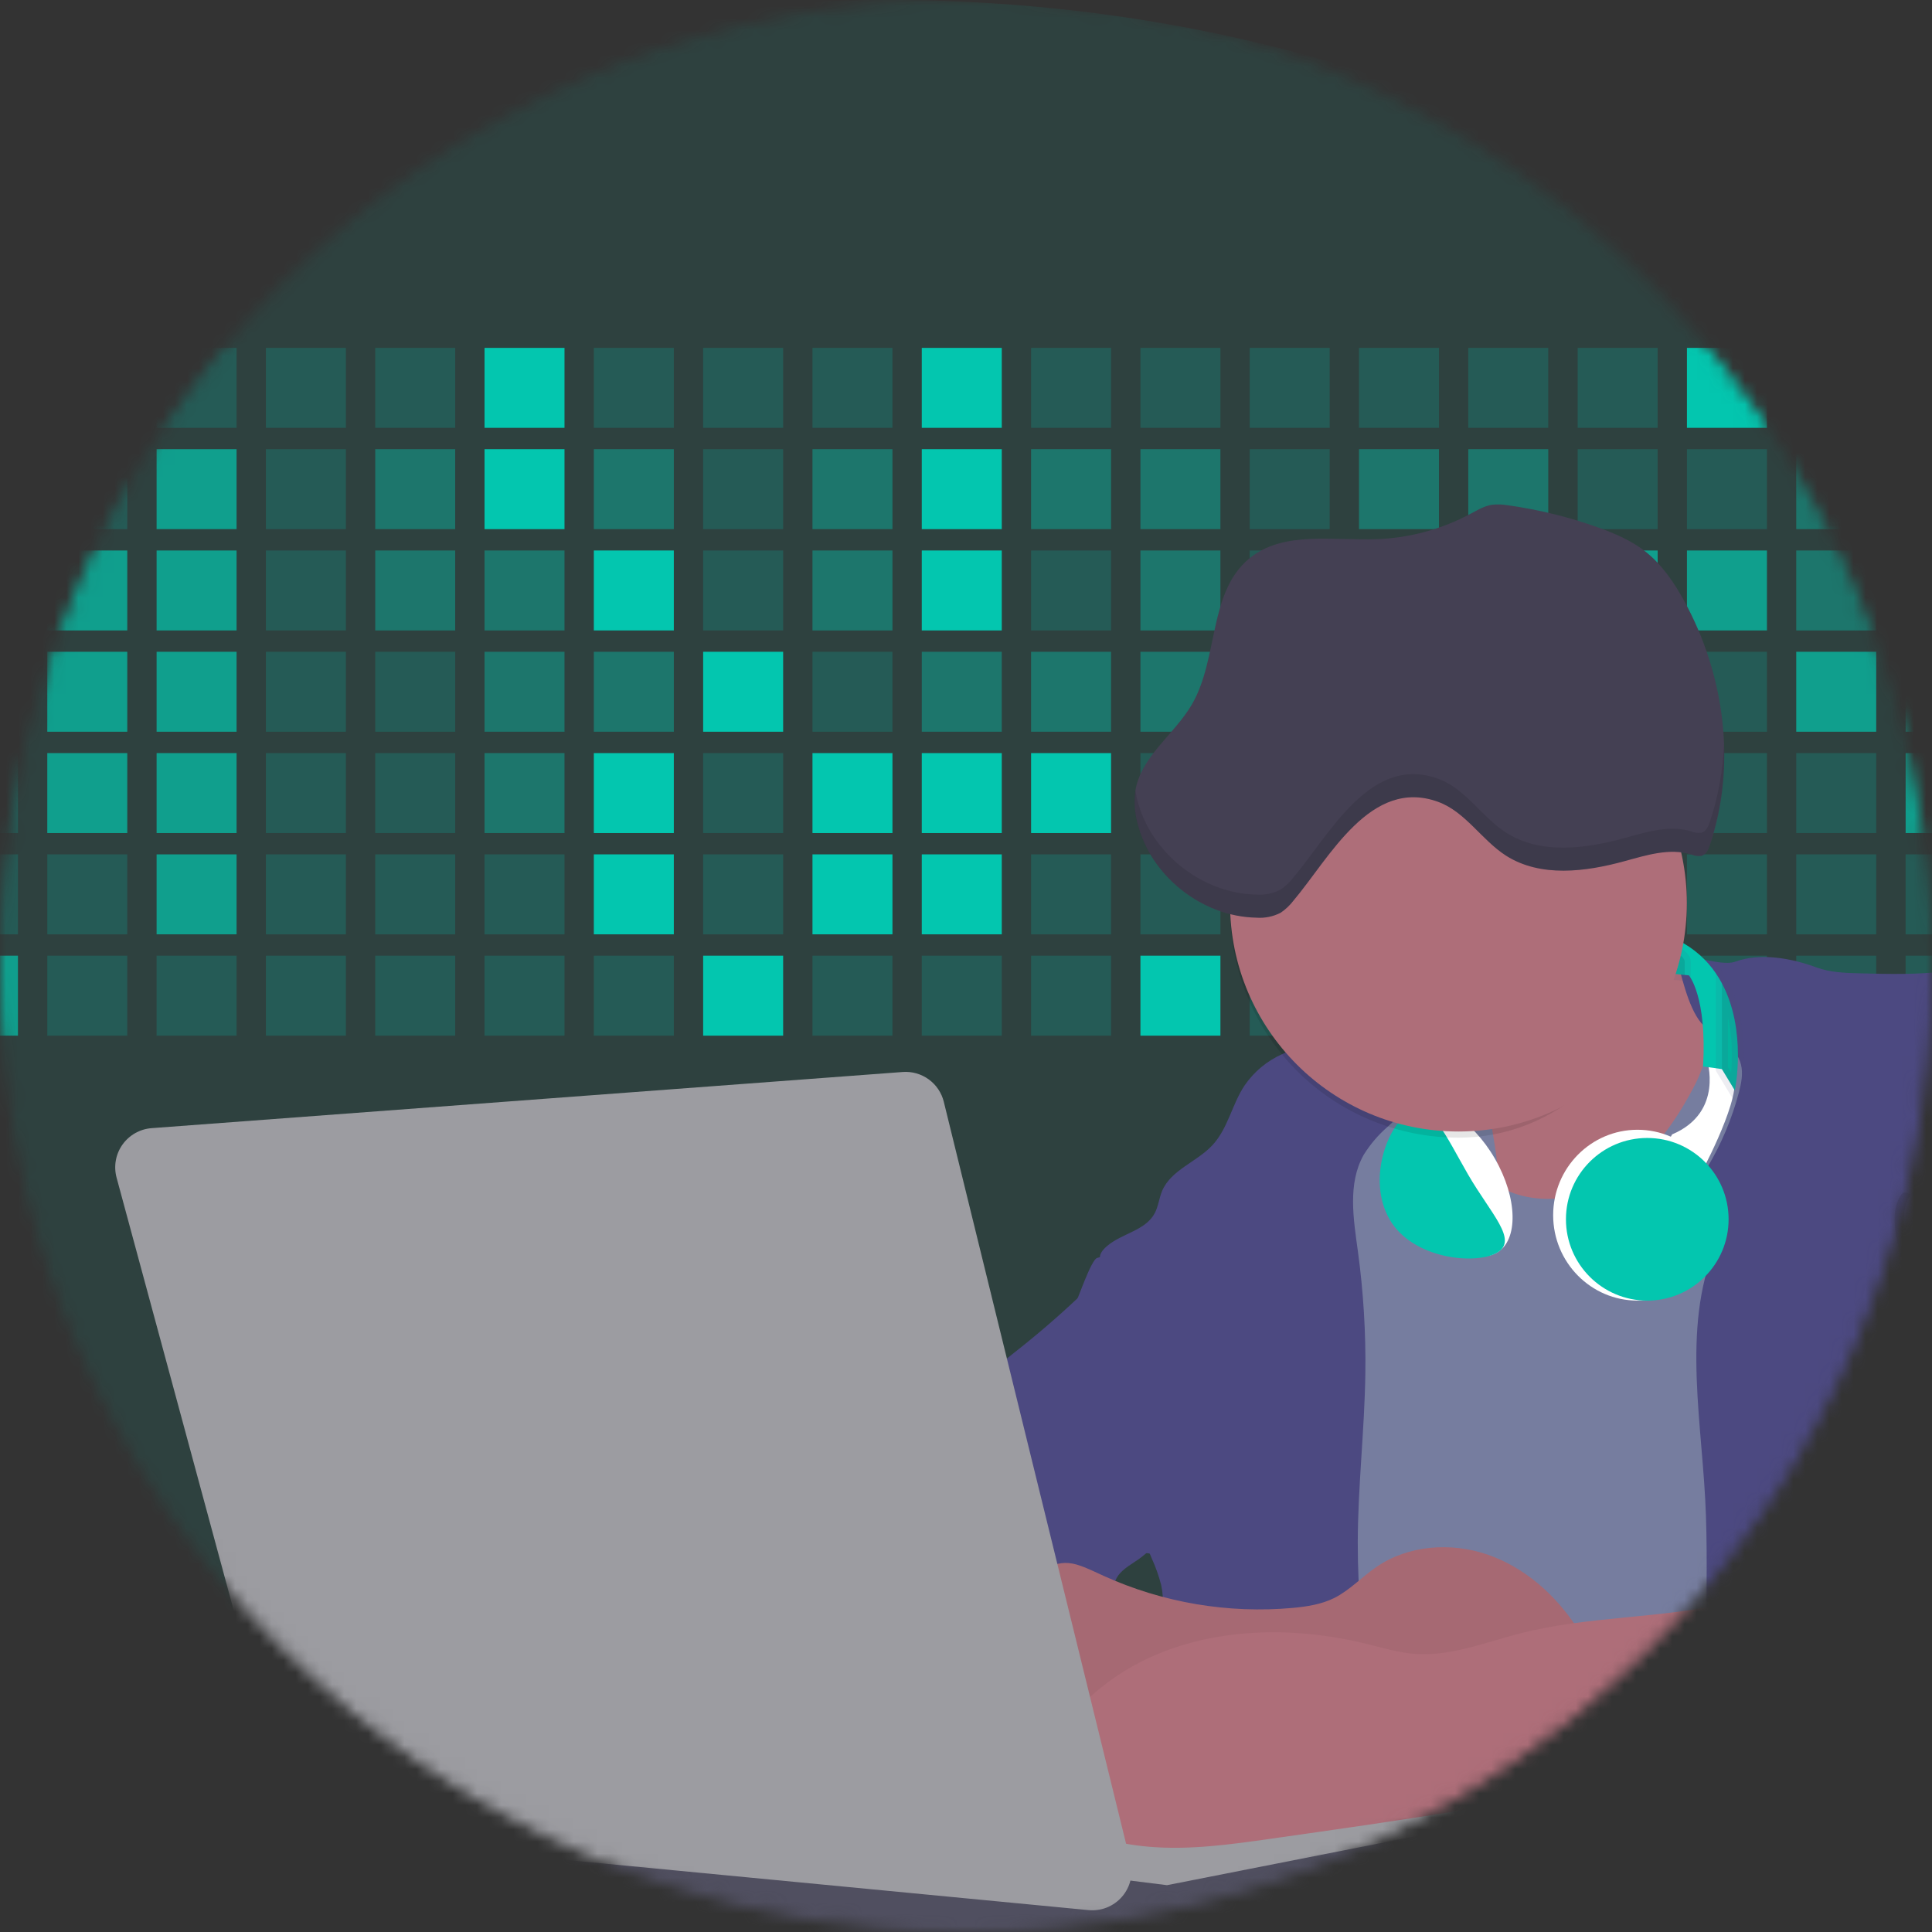 <?xml version="1.0" encoding="UTF-8"?>
<svg fill="none" viewBox="0 0 160 160" xmlns="http://www.w3.org/2000/svg">
<rect x="0" y="0" width="160" height="160" fill="#333333" stroke="none"/>
<mask id="a" x="0" y="0" width="160" height="160" mask-type="alpha" maskUnits="userSpaceOnUse">
<circle cx="80" cy="80" r="79.5" fill="#C4C4C4" stroke="#000"/>
</mask>
<g mask="url(#a)">
<path d="m228.28 102.85c3e-3 4.353-0.595 8.686-1.779 12.876-1.144 4.039-2.827 7.905-5.003 11.495 0 13.006-8.781 24.247-21.527 29.595-5.327 2.212-11.04 3.342-16.807 3.323h-195.53c-10.451 0-20.136-2.819-28.078-7.622-2.273-1.368-4.429-2.922-6.447-4.644-8.828-7.586-14.301-18.069-14.301-29.647-4.955-7.628-7.582-16.533-7.561-25.628 0-19.045 11.266-35.42 27.406-42.65 2.143-0.96 4.358-1.751 6.624-2.368 0.801-0.218 1.612-0.414 2.43-0.587 2.183-0.465 4.396-0.768 6.624-0.909 0.805-0.05 1.614-0.079 2.428-0.086h0.447c0.898 0 1.789 0.031 2.674 0.083l0.291-0.493c0.357-0.595 0.722-1.185 1.096-1.768 0.675-1.063 1.383-2.11 2.124-3.141 0.775-1.089 1.585-2.16 2.428-3.214l0.216-0.26c0.478-0.595 0.966-1.184 1.464-1.765 1.558-1.815 3.202-3.576 4.933-5.283 18.723-18.349 48.055-30.161 81.03-30.161 25.658 0 49.112 7.152 67.077 18.969 6.806-3.851 14.494-5.871 22.314-5.864 25.378 0 45.957 20.864 45.957 46.602-3e-3 1.628-0.09 3.256-0.259 4.875 6.117 4.33 11.103 10.067 14.538 16.728 3.434 6.661 5.216 14.05 5.195 21.544z" fill="#03C6AF" opacity=".1"/>
<path d="m1.487 28.81h-6.624v6.622h6.624v-6.622z" fill="#03C6AF" opacity=".2"/>
<path d="m10.54 28.81h-6.624v6.622h6.624v-6.622z" fill="#03C6AF" opacity=".2"/>
<path d="m19.592 28.81h-6.623v6.622h6.623v-6.622z" fill="#03C6AF" opacity=".2"/>
<path d="m28.645 28.81h-6.624v6.622h6.624v-6.622z" fill="#03C6AF" opacity=".2"/>
<path d="m37.698 28.81h-6.624v6.622h6.624v-6.622z" fill="#03C6AF" opacity=".2"/>
<path d="m46.75 28.81h-6.623v6.622h6.623v-6.622z" fill="#03C6AF"/>
<path d="m55.803 28.81h-6.624v6.622h6.624v-6.622z" fill="#03C6AF" opacity=".2"/>
<path d="m64.856 28.81h-6.624v6.622h6.624v-6.622z" fill="#03C6AF" opacity=".2"/>
<path d="m73.909 28.81h-6.623v6.622h6.623v-6.622z" fill="#03C6AF" opacity=".2"/>
<path d="m82.962 28.81h-6.624v6.622h6.624v-6.622z" fill="#03C6AF"/>
<path d="m92.014 28.81h-6.624v6.622h6.624v-6.622z" fill="#03C6AF" opacity=".2"/>
<path d="m101.07 28.81h-6.624v6.622h6.624v-6.622z" fill="#03C6AF" opacity=".2"/>
<path d="m110.12 28.81h-6.624v6.622h6.624v-6.622z" fill="#03C6AF" opacity=".2"/>
<path d="m119.17 28.81h-6.623v6.622h6.623v-6.622z" fill="#03C6AF" opacity=".2"/>
<path d="m128.22 28.81h-6.623v6.622h6.623v-6.622z" fill="#03C6AF" opacity=".2"/>
<path d="m137.28 28.81h-6.624v6.622h6.624v-6.622z" fill="#03C6AF" opacity=".2"/>
<path d="m146.33 28.81h-6.624v6.622h6.624v-6.622z" fill="#03C6AF"/>
<path d="m155.38 28.81h-6.623v6.622h6.623v-6.622z" fill="#03C6AF"/>
<path d="m164.44 28.81h-6.624v6.622h6.624v-6.622z" fill="#03C6AF" opacity=".2"/>
<path d="m1.487 37.199h-6.624v6.622h6.624v-6.622z" fill="#03C6AF"/>
<path d="m10.54 37.199h-6.624v6.622h6.624v-6.622z" fill="#03C6AF" opacity=".2"/>
<path d="m19.592 37.199h-6.623v6.622h6.623v-6.622z" fill="#03C6AF" opacity=".7"/>
<path d="m28.645 37.199h-6.624v6.622h6.624v-6.622z" fill="#03C6AF" opacity=".2"/>
<path d="m37.698 37.199h-6.624v6.622h6.624v-6.622z" fill="#03C6AF" opacity=".4"/>
<path d="m46.75 37.199h-6.623v6.622h6.623v-6.622z" fill="#03C6AF"/>
<path d="m55.803 37.199h-6.624v6.622h6.624v-6.622z" fill="#03C6AF" opacity=".4"/>
<path d="m64.856 37.199h-6.624v6.622h6.624v-6.622z" fill="#03C6AF" opacity=".2"/>
<path d="m73.909 37.199h-6.623v6.622h6.623v-6.622z" fill="#03C6AF" opacity=".4"/>
<path d="m82.962 37.199h-6.624v6.622h6.624v-6.622z" fill="#03C6AF"/>
<path d="m92.014 37.199h-6.624v6.622h6.624v-6.622z" fill="#03C6AF" opacity=".4"/>
<path d="m101.07 37.199h-6.624v6.622h6.624v-6.622z" fill="#03C6AF" opacity=".4"/>
<path d="m110.12 37.199h-6.624v6.622h6.624v-6.622z" fill="#03C6AF" opacity=".2"/>
<path d="m119.17 37.199h-6.623v6.622h6.623v-6.622z" fill="#03C6AF" opacity=".4"/>
<path d="m128.22 37.199h-6.623v6.622h6.623v-6.622z" fill="#03C6AF" opacity=".4"/>
<path d="m137.28 37.199h-6.624v6.622h6.624v-6.622z" fill="#03C6AF" opacity=".2"/>
<path d="m146.33 37.199h-6.624v6.622h6.624v-6.622z" fill="#03C6AF" opacity=".2"/>
<path d="m155.38 37.199h-6.623v6.622h6.623v-6.622z" fill="#03C6AF" opacity=".4"/>
<path d="m164.44 37.199h-6.624v6.622h6.624v-6.622z" fill="#03C6AF" opacity=".2"/>
<path d="m1.487 45.589h-6.624v6.622h6.624v-6.622z" fill="#03C6AF"/>
<path d="m10.54 45.589h-6.624v6.622h6.624v-6.622z" fill="#03C6AF" opacity=".7"/>
<path d="m19.592 45.589h-6.623v6.622h6.623v-6.622z" fill="#03C6AF" opacity=".7"/>
<path d="m28.645 45.589h-6.624v6.622h6.624v-6.622z" fill="#03C6AF" opacity=".2"/>
<path d="m37.698 45.589h-6.624v6.622h6.624v-6.622z" fill="#03C6AF" opacity=".4"/>
<path d="m46.75 45.589h-6.623v6.622h6.623v-6.622z" fill="#03C6AF" opacity=".4"/>
<path d="m55.803 45.589h-6.624v6.622h6.624v-6.622z" fill="#03C6AF"/>
<path d="m64.856 45.589h-6.624v6.622h6.624v-6.622z" fill="#03C6AF" opacity=".2"/>
<path d="m73.909 45.589h-6.623v6.622h6.623v-6.622z" fill="#03C6AF" opacity=".4"/>
<path d="m82.962 45.589h-6.624v6.622h6.624v-6.622z" fill="#03C6AF"/>
<path d="m92.014 45.589h-6.624v6.622h6.624v-6.622z" fill="#03C6AF" opacity=".2"/>
<path d="m101.07 45.589h-6.624v6.622h6.624v-6.622z" fill="#03C6AF" opacity=".4"/>
<path d="m110.12 45.589h-6.624v6.622h6.624v-6.622z" fill="#03C6AF" opacity=".2"/>
<path d="m119.17 45.589h-6.623v6.622h6.623v-6.622z" fill="#03C6AF"/>
<path d="m128.22 45.589h-6.623v6.622h6.623v-6.622z" fill="#03C6AF" opacity=".2"/>
<path d="m137.28 45.589h-6.624v6.622h6.624v-6.622z" fill="#03C6AF" opacity=".7"/>
<path d="m146.33 45.589h-6.624v6.622h6.624v-6.622z" fill="#03C6AF" opacity=".7"/>
<path d="m155.38 45.589h-6.623v6.622h6.623v-6.622z" fill="#03C6AF" opacity=".4"/>
<path d="m164.44 45.589h-6.624v6.622h6.624v-6.622z" fill="#03C6AF" opacity=".2"/>
<path d="m1.487 53.977h-6.624v6.622h6.624v-6.622z" fill="#03C6AF"/>
<path d="m10.54 53.977h-6.624v6.622h6.624v-6.622z" fill="#03C6AF" opacity=".7"/>
<path d="m19.592 53.977h-6.623v6.622h6.623v-6.622z" fill="#03C6AF" opacity=".7"/>
<path d="m28.645 53.977h-6.624v6.622h6.624v-6.622z" fill="#03C6AF" opacity=".2"/>
<path d="m37.698 53.977h-6.624v6.622h6.624v-6.622z" fill="#03C6AF" opacity=".2"/>
<path d="m46.75 53.977h-6.623v6.622h6.623v-6.622z" fill="#03C6AF" opacity=".4"/>
<path d="m55.803 53.977h-6.624v6.622h6.624v-6.622z" fill="#03C6AF" opacity=".4"/>
<path d="m64.856 53.977h-6.624v6.622h6.624v-6.622z" fill="#03C6AF"/>
<path d="m73.909 53.977h-6.623v6.622h6.623v-6.622z" fill="#03C6AF" opacity=".2"/>
<path d="m82.962 53.977h-6.624v6.622h6.624v-6.622z" fill="#03C6AF" opacity=".4"/>
<path d="m92.014 53.977h-6.624v6.622h6.624v-6.622z" fill="#03C6AF" opacity=".4"/>
<path d="m101.07 53.977h-6.624v6.622h6.624v-6.622z" fill="#03C6AF" opacity=".4"/>
<path d="m110.12 53.977h-6.624v6.622h6.624v-6.622z" fill="#03C6AF" opacity=".4"/>
<path d="m119.17 53.977h-6.623v6.622h6.623v-6.622z" fill="#03C6AF" opacity=".2"/>
<path d="m128.22 53.977h-6.623v6.622h6.623v-6.622z" fill="#03C6AF" opacity=".2"/>
<path d="m137.28 53.977h-6.624v6.622h6.624v-6.622z" fill="#03C6AF" opacity=".2"/>
<path d="m146.33 53.977h-6.624v6.622h6.624v-6.622z" fill="#03C6AF" opacity=".2"/>
<path d="m155.38 53.977h-6.623v6.622h6.623v-6.622z" fill="#03C6AF" opacity=".7"/>
<path d="m164.44 53.977h-6.624v6.622h6.624v-6.622z" fill="#03C6AF" opacity=".7"/>
<path d="m1.487 62.368h-6.624v6.622h6.624v-6.622z" fill="#03C6AF" opacity=".2"/>
<path d="m10.54 62.368h-6.624v6.622h6.624v-6.622z" fill="#03C6AF" opacity=".7"/>
<path d="m19.592 62.368h-6.623v6.622h6.623v-6.622z" fill="#03C6AF" opacity=".7"/>
<path d="m28.645 62.368h-6.624v6.622h6.624v-6.622z" fill="#03C6AF" opacity=".2"/>
<path d="m37.698 62.368h-6.624v6.622h6.624v-6.622z" fill="#03C6AF" opacity=".2"/>
<path d="m46.75 62.368h-6.623v6.622h6.623v-6.622z" fill="#03C6AF" opacity=".4"/>
<path d="m55.803 62.368h-6.624v6.622h6.624v-6.622z" fill="#03C6AF"/>
<path d="m64.856 62.368h-6.624v6.622h6.624v-6.622z" fill="#03C6AF" opacity=".2"/>
<path d="m73.909 62.368h-6.623v6.622h6.623v-6.622z" fill="#03C6AF"/>
<path d="m82.962 62.368h-6.624v6.622h6.624v-6.622z" fill="#03C6AF"/>
<path d="m92.014 62.368h-6.624v6.622h6.624v-6.622z" fill="#03C6AF"/>
<path d="m101.07 62.368h-6.624v6.622h6.624v-6.622z" fill="#03C6AF" opacity=".2"/>
<path d="m110.12 62.368h-6.624v6.622h6.624v-6.622z" fill="#03C6AF"/>
<path d="m119.17 62.368h-6.623v6.622h6.623v-6.622z" fill="#03C6AF" opacity=".2"/>
<path d="m128.22 62.368h-6.623v6.622h6.623v-6.622z" fill="#03C6AF" opacity=".2"/>
<path d="m137.28 62.368h-6.624v6.622h6.624v-6.622z" fill="#03C6AF" opacity=".2"/>
<path d="m146.33 62.368h-6.624v6.622h6.624v-6.622z" fill="#03C6AF" opacity=".2"/>
<path d="m155.38 62.368h-6.623v6.622h6.623v-6.622z" fill="#03C6AF" opacity=".2"/>
<path d="m164.44 62.368h-6.624v6.622h6.624v-6.622z" fill="#03C6AF" opacity=".7"/>
<path d="m1.487 70.755h-6.624v6.622h6.624v-6.622z" fill="#03C6AF" opacity=".2"/>
<path d="m10.54 70.755h-6.624v6.622h6.624v-6.622z" fill="#03C6AF" opacity=".2"/>
<path d="m19.592 70.755h-6.623v6.622h6.623v-6.622z" fill="#03C6AF" opacity=".7"/>
<path d="m28.645 70.755h-6.624v6.622h6.624v-6.622z" fill="#03C6AF" opacity=".2"/>
<path d="m37.698 70.755h-6.624v6.622h6.624v-6.622z" fill="#03C6AF" opacity=".2"/>
<path d="m46.75 70.755h-6.623v6.622h6.623v-6.622z" fill="#03C6AF" opacity=".2"/>
<path d="m55.803 70.755h-6.624v6.622h6.624v-6.622z" fill="#03C6AF"/>
<path d="m64.856 70.755h-6.624v6.622h6.624v-6.622z" fill="#03C6AF" opacity=".2"/>
<path d="m73.909 70.755h-6.623v6.622h6.623v-6.622z" fill="#03C6AF"/>
<path d="m82.962 70.755h-6.624v6.622h6.624v-6.622z" fill="#03C6AF"/>
<path d="m92.014 70.755h-6.624v6.622h6.624v-6.622z" fill="#03C6AF" opacity=".2"/>
<path d="m101.07 70.755h-6.624v6.622h6.624v-6.622z" fill="#03C6AF" opacity=".2"/>
<path d="m110.12 70.755h-6.624v6.622h6.624v-6.622z" fill="#03C6AF" opacity=".2"/>
<path d="m119.17 70.755h-6.623v6.622h6.623v-6.622z" fill="#03C6AF" opacity=".2"/>
<path d="m128.22 70.755h-6.623v6.622h6.623v-6.622z" fill="#03C6AF" opacity=".2"/>
<path d="m137.28 70.755h-6.624v6.622h6.624v-6.622z" fill="#03C6AF" opacity=".2"/>
<path d="m146.33 70.755h-6.624v6.622h6.624v-6.622z" fill="#03C6AF" opacity=".2"/>
<path d="m155.38 70.755h-6.623v6.622h6.623v-6.622z" fill="#03C6AF" opacity=".2"/>
<path d="m164.44 70.755h-6.624v6.622h6.624v-6.622z" fill="#03C6AF" opacity=".2"/>
<path d="m1.487 79.146h-6.624v6.622h6.624v-6.622z" fill="#03C6AF" opacity=".7"/>
<path d="m10.54 79.146h-6.624v6.622h6.624v-6.622z" fill="#03C6AF" opacity=".2"/>
<path d="m19.592 79.146h-6.623v6.622h6.623v-6.622z" fill="#03C6AF" opacity=".2"/>
<path d="m28.645 79.146h-6.624v6.622h6.624v-6.622z" fill="#03C6AF" opacity=".2"/>
<path d="m37.698 79.146h-6.624v6.622h6.624v-6.622z" fill="#03C6AF" opacity=".2"/>
<path d="m46.75 79.146h-6.623v6.622h6.623v-6.622z" fill="#03C6AF" opacity=".2"/>
<path d="m55.803 79.146h-6.624v6.622h6.624v-6.622z" fill="#03C6AF" opacity=".2"/>
<path d="m64.856 79.146h-6.624v6.622h6.624v-6.622z" fill="#03C6AF"/>
<path d="m73.909 79.146h-6.623v6.622h6.623v-6.622z" fill="#03C6AF" opacity=".2"/>
<path d="m82.962 79.146h-6.624v6.622h6.624v-6.622z" fill="#03C6AF" opacity=".2"/>
<path d="m92.014 79.146h-6.624v6.622h6.624v-6.622z" fill="#03C6AF" opacity=".2"/>
<path d="m101.07 79.146h-6.624v6.622h6.624v-6.622z" fill="#03C6AF"/>
<path d="m110.12 79.146h-6.624v6.622h6.624v-6.622z" fill="#03C6AF" opacity=".2"/>
<path d="m119.17 79.146h-6.623v6.622h6.623v-6.622z" fill="#03C6AF" opacity=".2"/>
<path d="m128.22 79.146h-6.623v6.622h6.623v-6.622z" fill="#03C6AF" opacity=".2"/>
<path d="m137.28 79.146h-6.624v6.622h6.624v-6.622z" fill="#03C6AF" opacity=".2"/>
<path d="m146.33 79.146h-6.624v6.622h6.624v-6.622z" fill="#03C6AF" opacity=".2"/>
<path d="m155.38 79.146h-6.623v6.622h6.623v-6.622z" fill="#03C6AF" opacity=".2"/>
<path d="m164.44 79.146h-6.624v6.622h6.624v-6.622z" fill="#03C6AF" opacity=".2"/>
<path d="m121.96 103.51c5 0 9.054-4.053 9.054-9.052s-4.054-9.052-9.054-9.052-9.054 4.053-9.054 9.052 4.054 9.052 9.054 9.052z" fill="#767D9F"/>
<path d="m121.49 82.941c0.903 3.942 1.67 7.915 2.3 11.916 0.19 1.189 0.358 2.443-0.073 3.567-0.36 0.937-1.095 1.669-1.672 2.49-0.576 0.82-1.012 1.871-0.662 2.811 0.351 0.94 1.374 1.454 2.35 1.719 2.794 0.753 5.772 0.205 8.553-0.61 1.259-0.324 2.466-0.824 3.586-1.485 1.178-0.748 2.144-1.786 3.032-2.856 4.053-4.914 6.707-10.812 9.205-16.674-1.605 0.146-3.222-0.092-4.717-0.694-1.495-0.602-2.825-1.551-3.88-2.769-1.023-1.202-1.774-2.876-1.197-4.346-1.69 0.927-3.698 0.989-5.518 1.623-1.128 0.431-2.215 0.966-3.245 1.597-1.243 0.718-2.479 1.45-3.708 2.196-1.405 0.846-2.721 1.599-4.354 1.516z" fill="#AE6E79"/>
<path d="m140.42 89.737c-1.587 3.087-3.651 6.054-6.598 7.892s-6.914 2.336-9.867 0.519c-1.454-0.888-2.554-2.238-3.824-3.375-1.27-1.137-2.856-2.111-4.562-1.963-1.88 0.164-3.352 1.63-4.611 3.035-1.911 2.134-3.758 4.359-5.11 6.885-2.597 4.854-3.212 10.529-3.098 16.033 0.114 5.503 0.911 10.978 0.93 16.482 0.026 6.771-1.122 13.486-2.283 20.156 10.672-1.314 21.356 1.557 32.051 2.645 6.844 0.704 13.741 0.688 20.621 0.67 1.21 0 2.498-0.031 3.506-0.701 0.615-0.449 1.113-1.041 1.451-1.724 0.95-1.752 1.332-3.751 1.597-5.727 0.672-4.989 0.693-10.041 0.711-15.078 0.047-12.201 0.091-24.446-1.459-36.552-0.382-2.978-0.87-5.971-2.012-8.756-1.143-2.786-3.007-5.348-5.614-6.841-1.675-0.961-5.556-2.632-7.53-1.664-2.214 1.08-3.237 5.997-4.299 8.063z" fill="#767D9F"/>
<path d="m141.22 124.19c-0.403-7.528-2.041-15.563 1.446-22.245 0.857-1.641-2.217-3.689-1.267-5.278 1.16-1.937 2.039-4.029 2.612-6.212 0.197-0.75 0.356-1.545 0.169-2.297-0.345-1.373-1.703-2.191-2.856-3.027-1.273-0.924-1.927-3.741-2.337-5.265-0.41-1.524 3.264 0.312 4.741-0.231 2.051-0.75 4.658-0.278 6.704 0.483 1.143 0.421 2.384 0.457 3.601 0.488 2.366 0.062 4.739 0.122 7.086-0.169 1.054-0.132 2.111-0.332 3.171-0.273 2.702 0.153 5.052 2.002 6.652 4.187 1.599 2.186 2.617 4.733 3.928 7.1 1.093 1.973 2.397 3.837 3.329 5.89 0.825 1.817 1.347 3.769 1.864 5.711l1.332 4.982c0.233 0.713 0.344 1.46 0.327 2.209-0.067 0.797-0.42 1.54-0.779 2.248-1.355 2.627-2.979 5.106-4.847 7.396-2.802 3.435-6.203 6.532-7.868 10.644-0.649 1.602-1.01 3.305-1.339 5.003-1.33 6.79-2.275 13.65-2.831 20.547-3.033-1.403-6.214-2.466-9.482-3.169-1.629-0.349-3.276-0.609-4.933-0.779-1.452-0.151-3.324 0.135-4.705-0.26-2.311-0.657-2.565-4.564-2.916-6.609-0.561-3.258-0.672-6.573-0.693-9.865-0.026-3.744 0.091-7.479-0.109-11.21z" fill="#4C4981"/>
<path d="m90.465 110.11c1.093 6.23 2.298 12.479 4.674 18.333-0.06 0.057-0.119 0.109-0.179 0.161-0.21 0.179-0.428 0.348-0.657 0.519-0.532 0.374-1.117 0.691-1.558 1.179-0.167 0.186-0.299 0.402-0.389 0.636-0.082 0.182-0.124 0.38-0.124 0.58s0.042 0.397 0.124 0.58c-1.239 0.548-2.677 0.379-4.066 0.327-1.197-0.044-2.358 0-3.318 0.657-1.335 0.919-1.737 2.684-1.952 4.289-0.08 0.585-0.148 1.17-0.205 1.757-0.055 0.545-0.1 1.092-0.135 1.641-0.118 1.815-0.134 3.635-0.049 5.452 0.014 0.332 0.032 0.664 0.054 0.996-4.243-0.101-8.109-2.313-11.767-4.462-0.836-0.491-1.698-1.007-2.241-1.817-0.5-0.796-0.712-1.739-0.6-2.672 0-0.132 0.023-0.259 0.042-0.394 0.116-0.771 0.316-1.526 0.595-2.254 1.145-3.098 2.832-5.968 4.983-8.476 0.929-1.085 1.976-2.147 2.409-3.51 0.19-0.594 0.26-1.225 0.452-1.817 0.862-2.565 3.973-3.777 5.037-6.267 0.26-0.594 0.379-1.246 0.701-1.817 0.29-0.475 0.664-0.893 1.103-1.233 0.19-0.158 0.387-0.312 0.582-0.465 1.824-1.429 3.582-2.939 5.273-4.53 0.315-0.296 0.627-0.595 0.935-0.898-0.041 1.175 0.052 2.351 0.278 3.505z" fill="#4C4981"/>
<path d="m116.63 91.687c-0.374 0.395-0.779 0.766-1.177 1.135l-0.106 0.096-0.421 0.389c-0.763 0.659-1.424 1.428-1.96 2.282l-0.044 0.073c-1.324 2.37-0.834 5.288-0.465 7.98 0.457 3.355 0.663 6.739 0.615 10.124-0.067 4.673-0.617 9.315-0.628 13.983 0 1.059 0.023 2.116 0.07 3.175 0.076 1.721 0.205 3.439 0.361 5.158 0.169 1.885 0.371 3.767 0.561 5.649 0.151 1.456 0.293 2.91 0.413 4.364 0.06 0.753 0.117 1.503 0.163 2.256 0.055 0.883 0.099 1.768 0.125 2.651 0.018 0.56 0.029 1.118 0.029 1.679v0.953c0 0.607-0.017 1.213-0.05 1.817-0.034 0.777-0.087 1.556-0.158 2.337-0.081 0.848-0.223 1.775-0.821 2.372-0.036 0.037-0.075 0.07-0.114 0.104l-0.841-0.104c-5.799-0.694-11.654-0.798-17.474-0.311 0.127-0.878 0.244-1.753 0.358-2.633 0.052-0.415 0.104-0.833 0.153-1.251 0.057-0.478 0.112-0.955 0.164-1.433 0.06-0.519 0.114-1.038 0.166-1.557 0.135-1.338 0.254-2.677 0.356-4.017 0.151-1.954 0.265-3.911 0.343-5.872 0.038-0.936 0.068-1.873 0.088-2.811 0.029-1.163 0.043-2.327 0.042-3.492 0-1.132-0.009-2.265-0.029-3.401 0-0.374-0.016-0.747-0.047-1.119-0.022-0.334-0.068-0.666-0.138-0.994-0.193-0.756-0.454-1.493-0.779-2.201-0.057-0.135-0.112-0.26-0.166-0.403-0.031-0.07-0.06-0.143-0.088-0.213 1.496-1.331 2.56-3.115 3.583-4.87 1.659-2.827 3.357-5.779 3.635-9.044 0.278-3.266-1.345-6.935-4.466-7.931-0.849-0.26-1.747-0.333-2.622-0.486-0.826-0.145-2.547-0.475-3.503-1.067-0.519 0.533-1.039 1.057-1.558 1.571 0.032-0.785 0.223-1.554 0.563-2.261l0.369 0.018c-0.03-0.083-0.044-0.171-0.042-0.26 0-0.278 0.192-0.592 0.602-0.94 1.223-1.038 3.147-1.269 3.918-2.674 0.322-0.584 0.377-1.279 0.636-1.892 0.745-1.747 2.885-2.391 4.173-3.788 1.288-1.397 1.61-3.375 2.651-4.933 0.778-1.137 1.856-2.036 3.116-2.596 0.103-0.049 0.21-0.099 0.316-0.143 2.155-0.921 4.716-1.132 6.949-1.127 0.867 0 3.115 0.026 4.216 0.465 0.179 0.064 0.342 0.164 0.481 0.293 1.173 1.277-0.652 3.975-1.519 4.899z" fill="#4C4981"/>
<path d="m90.852 104.18c2.006-0.604 4.112-0.803 6.195-0.586s4.103 0.846 5.941 1.85c1.869 1.038 3.547 2.487 4.575 4.356 1.545 2.804 1.477 6.184 1.368 9.385-0.054 1.602-0.125 3.26-0.831 4.699-0.818 1.664-2.36 2.806-3.933 3.74-0.986 0.629-2.066 1.096-3.199 1.384-1.745 0.379-3.557 0.057-5.315-0.259-1.911-0.353-3.962-0.779-5.289-2.202-0.779-0.825-1.205-1.898-1.625-2.946-0.604-1.515-1.21-3.027-1.817-4.538-1.052-2.625-1.407-4.808-0.018-7.365 0.631-1.166 1.402-2.256 2.025-3.43 0.312-0.597 1.428-3.935 1.924-4.088z" fill="#4C4981"/>
<path d="m199.98 149.06v7.762c-5.327 2.212-11.04 3.342-16.807 3.323h-70.024c-0.037 0.036-0.076 0.07-0.115 0.104l-0.841-0.104h-124.56c-10.451 0-20.136-2.819-28.078-7.622v-11.851l59.906-6.913h0.047l34.886 2.954 9.028 0.779 4.689 0.397 9.706 0.823 4.993 0.423 7.27 0.618 1.023 0.086 5.24 0.444 7.109 0.584 9.996 0.846 16.664 1.415 11.723 0.994 19.251 1.633 3.661 0.309 0.394 0.034 0.343 0.028 10.142 0.862 0.615 0.052 23.74 2.02z" fill="#504F60"/>
<path d="m129.62 148.77-75.074-12.811-2.911 14.717 34.414 4.12 10.596 1.326 29.148-5.74 3.827-1.612z" fill="#9C9CA1"/>
<path d="m107.07 133.16c1.171-0.109 2.358-0.293 3.412-0.813 1.298-0.646 2.308-1.76 3.511-2.58 2.643-1.817 6.179-2.061 9.209-1.018 3.03 1.044 5.559 3.279 7.33 5.948 1.176 1.778 2.059 4.047 1.228 6.01-0.285 0.6-0.644 1.161-1.07 1.672l-2.165 2.829c-0.411 0.595-0.906 1.128-1.47 1.581-0.81 0.59-1.817 0.831-2.809 0.976-2.635 0.385-5.318 0.167-7.974 0.343-4.562 0.304-9.017 1.773-13.59 1.724-2.627-0.029-5.221-0.558-7.789-1.088l-11.365-2.336c-1.978-0.405-4.214-0.997-5.146-2.791-0.418-0.807-0.496-1.742-0.545-2.651-0.135-2.502 0-5.285 1.734-7.089 1.631-1.693 4.209-2.228 6.156-3.479 2.384-1.534 3.17-1.039 5.684 0.114 4.903 2.22 10.298 3.133 15.659 2.648z" fill="#AE6E79"/>
<path d="m107.07 133.16c1.171-0.109 2.358-0.293 3.412-0.813 1.298-0.646 2.308-1.76 3.511-2.58 2.643-1.817 6.179-2.061 9.209-1.018 3.03 1.044 5.559 3.279 7.33 5.948 1.176 1.778 2.059 4.047 1.228 6.01-0.285 0.6-0.644 1.161-1.07 1.672l-2.165 2.829c-0.411 0.595-0.906 1.128-1.47 1.581-0.81 0.59-1.817 0.831-2.809 0.976-2.635 0.385-5.318 0.167-7.974 0.343-4.562 0.304-9.017 1.773-13.59 1.724-2.627-0.029-5.221-0.558-7.789-1.088l-11.365-2.336c-1.978-0.405-4.214-0.997-5.146-2.791-0.418-0.807-0.496-1.742-0.545-2.651-0.135-2.502 0-5.285 1.734-7.089 1.631-1.693 4.209-2.228 6.156-3.479 2.384-1.534 3.17-1.039 5.684 0.114 4.903 2.22 10.298 3.133 15.659 2.648z" fill="#000" opacity=".05"/>
<path d="m152.7 129.6c-3.188 1.233-6.395 2.472-9.734 3.206-5.598 1.233-11.455 1.039-17.009 2.448-2.934 0.748-5.85 1.953-8.865 1.709-1.347-0.109-2.648-0.52-3.959-0.831-7.366-1.817-15.74-1.228-21.722 3.445-2.046 1.596-3.721 3.588-5.24 5.711-0.325 0.459-0.545 0.984-0.643 1.537s-0.074 1.122 0.073 1.664c0.147 0.543 0.411 1.047 0.775 1.475 0.364 0.429 0.818 0.772 1.33 1.004 2.326 1.07 4.819 1.735 7.369 1.965 3.409 0.302 6.834-0.181 10.225-0.664 5.032-0.714 10.067-1.431 15.086-2.233 1.802-0.288 3.604-0.586 5.416-0.815 13.042-1.648 26.32 0.356 39.396-1.02 1.322-0.14 2.667-0.322 3.869-0.885 3.043-1.428 4.549-5.192 3.921-8.5-0.629-3.307-3.054-6.056-5.972-7.744-2.446-1.42-5.084-1.994-7.808-2.596-2.529-0.589-4.071 0.19-6.507 1.124z" fill="#AE6E79"/>
<path d="m180.68 109.83c1.439 1.885 1.745 4.413 1.589 6.773-0.155 2.36-0.716 4.694-0.799 7.064-0.114 3.25 0.67 6.49 0.537 9.73-0.093 2.266-0.631 4.488-1.267 6.664-0.75 2.567-1.836 5.327-4.206 6.56-3.147 1.638-9.747 0.717-13.058 1.999 0.301-1.877 3.189-4.595 3.49-6.472 0.208-1.298 0.418-2.632 0.195-3.933-0.286-1.659-1.26-3.131-2.415-4.356-1.838-1.95-4.238-3.416-6.873-3.894s-9.088-0.086-11.196 1.578c-0.26-1.718 4.57-3.375 6.268-3.746 0.846-0.189 1.818-0.083 2.495-0.62 1.298-1.018 0.356-3.045 0.418-4.673 0.05-1.298 0.808-2.487 0.961-3.785 0.26-2.077-1.096-4.193-0.564-6.231 0.198-0.752 0.637-1.414 0.94-2.131 0.925-2.194 0.52-4.696 0.026-7.027-0.306-1.465-0.605-3.116 0.211-4.364 0.755-1.166 2.9 2.985 4.273 2.793 4.536-0.636 8.641-3.998 12.305-1.246 1.867 1.402 2.111 2.856 2.856 4.857 0.725 1.906 2.602 2.882 3.814 4.46z" fill="#000" opacity=".1"/>
<path d="m181.46 109.83c1.438 1.885 1.744 4.413 1.589 6.773-0.156 2.36-0.717 4.694-0.8 7.064-0.114 3.25 0.67 6.49 0.537 9.73-0.093 2.266-0.63 4.488-1.267 6.664-0.75 2.567-1.835 5.327-4.206 6.56-3.147 1.638-9.747 0.717-13.058 1.999 0.302-1.877 3.189-4.595 3.49-6.472 0.208-1.298 0.418-2.632 0.195-3.933-0.286-1.659-1.259-3.131-2.415-4.356-1.838-1.95-4.237-3.417-6.873-3.894-2.635-0.478-9.087-0.086-11.196 1.578-0.259-1.718 4.57-3.375 6.268-3.746 0.847-0.189 1.818-0.083 2.495-0.62 1.299-1.018 0.356-3.046 0.418-4.673 0.05-1.298 0.808-2.487 0.961-3.785 0.26-2.077-1.096-4.193-0.563-6.231 0.197-0.753 0.636-1.415 0.94-2.131 0.924-2.194 0.519-4.696 0.026-7.028-0.307-1.464-0.605-3.115 0.21-4.364 0.755-1.166 2.233-1.607 3.606-1.802 4.599-0.622 9.259 0.58 12.983 3.349 1.867 1.402 2.111 2.855 2.856 4.857 0.714 1.905 2.591 2.882 3.804 4.46z" fill="#4C4981"/>
<path d="m9.655 97.528 14.117 52.165c0.173 0.639 0.537 1.21 1.043 1.637 0.506 0.428 1.13 0.69 1.79 0.754l63.541 6.103c0.518 0.05 1.04-0.025 1.523-0.218 0.483-0.194 0.912-0.5 1.253-0.893 0.34-0.394 0.581-0.863 0.703-1.369s0.12-1.033-0.004-1.539l-15.459-62.922c-0.184-0.748-0.627-1.406-1.251-1.858-0.624-0.452-1.387-0.668-2.156-0.61l-62.209 4.652c-0.478 0.037-0.941 0.179-1.358 0.416-0.416 0.237-0.775 0.563-1.052 0.954-0.276 0.392-0.462 0.839-0.545 1.311-0.083 0.472-0.061 0.956 0.065 1.418z" fill="#9C9CA1"/>
<path d="m135.61 107.71c3.858 0 6.985-3.167 6.985-7.074 0-3.907-3.127-7.074-6.985-7.074-3.857 0-6.984 3.167-6.984 7.074 0 3.907 3.127 7.074 6.984 7.074z" fill="#fff"/>
<path d="m141.35 87.728s1.472 4.377-2.872 6.218l-0.555 0.971 2.721 2.684s3.355-6.119 2.991-8.292c0 0-0.519-2.207-2.285-1.581z" fill="#fff"/>
<path d="m136.42 107.71c3.72 0 6.735-3.015 6.735-6.734 0-3.719-3.015-6.734-6.735-6.734s-6.735 3.015-6.735 6.734c0 3.719 3.015 6.734 6.735 6.734z" fill="#03C6AF"/>
<path d="m143.67 90.304-1.07-1.765-1.558-0.221c0.333-5.812-1.176-7.544-1.176-7.544l-0.35-0.034-1.527-0.148-2.872-2.98v-0.846c4.035 0.48 6.265 2.396 7.47 4.642 2.129 3.941 1.083 8.897 1.083 8.897z" fill="#03C6AF"/>
<path d="m139.52 79.67v1.07l-1.526-0.148-2.872-2.98s4.443 0.994 4.398 2.059z" fill="#000" opacity=".1" stroke="#4C4981" stroke-miterlimit="10"/>
<path d="m143.67 90.303-1.069-1.765v-7.121c2.116 3.93 1.069 8.886 1.069 8.886z" fill="#000" opacity=".1" stroke="#4C4981" stroke-miterlimit="10"/>
<path d="m123.97 103.74c1.792-1.034 1.715-4.522-0.172-7.79-1.887-3.268-4.87-5.079-6.662-4.044-1.792 1.034-1.715 4.522 0.173 7.79 1.887 3.268 4.869 5.079 6.661 4.044z" fill="#fff"/>
<path d="m121.57 97.253c1.888 3.268 4.204 5.452 2.412 6.49-1.791 1.039-7.01 0.519-8.898-2.752-1.888-3.271-0.174-7.788 1.618-8.826 1.791-1.038 2.978 1.812 4.868 5.088z" fill="#03C6AF"/>
<path d="m138.37 73.707c0 10.444-7.148 20.509-17.594 20.509-5.016 0-9.827-1.992-13.375-5.539-3.547-3.547-5.54-8.357-5.54-13.373s1.993-9.826 5.54-13.373c3.548-3.547 8.359-5.539 13.375-5.539 10.446 0.01 17.594 6.869 17.594 17.316z" fill="#000" opacity=".1"/>
<path d="m120.78 93.707c10.447 0 18.916-8.467 18.916-18.912s-8.469-18.912-18.916-18.912c-10.446 0-18.915 8.467-18.915 18.912s8.469 18.912 18.915 18.912z" fill="#AE6E79"/>
<path d="m119.12 66.414c2.251 0.828 3.583 3.154 5.603 4.45 2.856 1.817 6.574 1.347 9.835 0.449 1.818-0.496 3.719-1.101 5.507-0.55 0.264 0.117 0.554 0.158 0.839 0.119 0.39-0.112 0.582-0.543 0.709-0.927 2.212-6.594 1.218-14.063-2.121-20.164-0.862-1.573-1.896-3.095-3.319-4.187-1.121-0.859-2.44-1.423-3.77-1.903-2.429-0.872-4.942-1.493-7.498-1.851-0.452-0.082-0.913-0.097-1.369-0.044-0.625 0.101-1.186 0.439-1.744 0.74-2.391 1.282-5.043 2.002-7.753 2.105-3.636 0.138-7.79-0.719-10.591 1.612-3.376 2.796-2.535 8.25-4.723 12.046-1.449 2.51-4.243 4.333-4.702 7.191-0.12 0.874-0.064 1.762 0.164 2.614 1.07 4.398 5.328 7.804 9.867 7.884 0.697 0.053 1.394-0.09 2.014-0.413 0.407-0.277 0.765-0.618 1.062-1.01 2.973-3.52 6.375-10.228 11.991-8.162z" fill="#444053"/>
<path d="m141.61 68.042c-0.127 0.384-0.319 0.815-0.709 0.927-0.285 0.038-0.575-0.003-0.838-0.119-1.789-0.55-3.7 0.054-5.505 0.55-3.264 0.898-6.99 1.379-9.835-0.449-2.023-1.298-3.352-3.635-5.606-4.45-5.616-2.077-9.018 4.642-11.998 8.162-0.298 0.392-0.656 0.733-1.062 1.01-0.62 0.323-1.318 0.466-2.015 0.413-4.523-0.08-8.784-3.486-9.867-7.884-0.06-0.26-0.112-0.519-0.151-0.779 0 0.023 0 0.044-0.013 0.068-0.12 0.874-0.064 1.762 0.164 2.614 1.07 4.398 5.33 7.804 9.867 7.884 0.697 0.053 1.395-0.09 2.015-0.413 0.406-0.277 0.764-0.618 1.062-1.01 2.98-3.52 6.382-10.228 11.998-8.162 2.254 0.828 3.583 3.154 5.606 4.45 2.856 1.817 6.571 1.347 9.835 0.449 1.818-0.496 3.716-1.101 5.505-0.55 0.263 0.117 0.553 0.158 0.838 0.119 0.39-0.112 0.582-0.542 0.709-0.927 0.892-2.698 1.286-5.536 1.163-8.375-0.076 2.202-0.468 4.381-1.163 6.472z" fill="#000" opacity=".1"/>
</g>
</svg>
